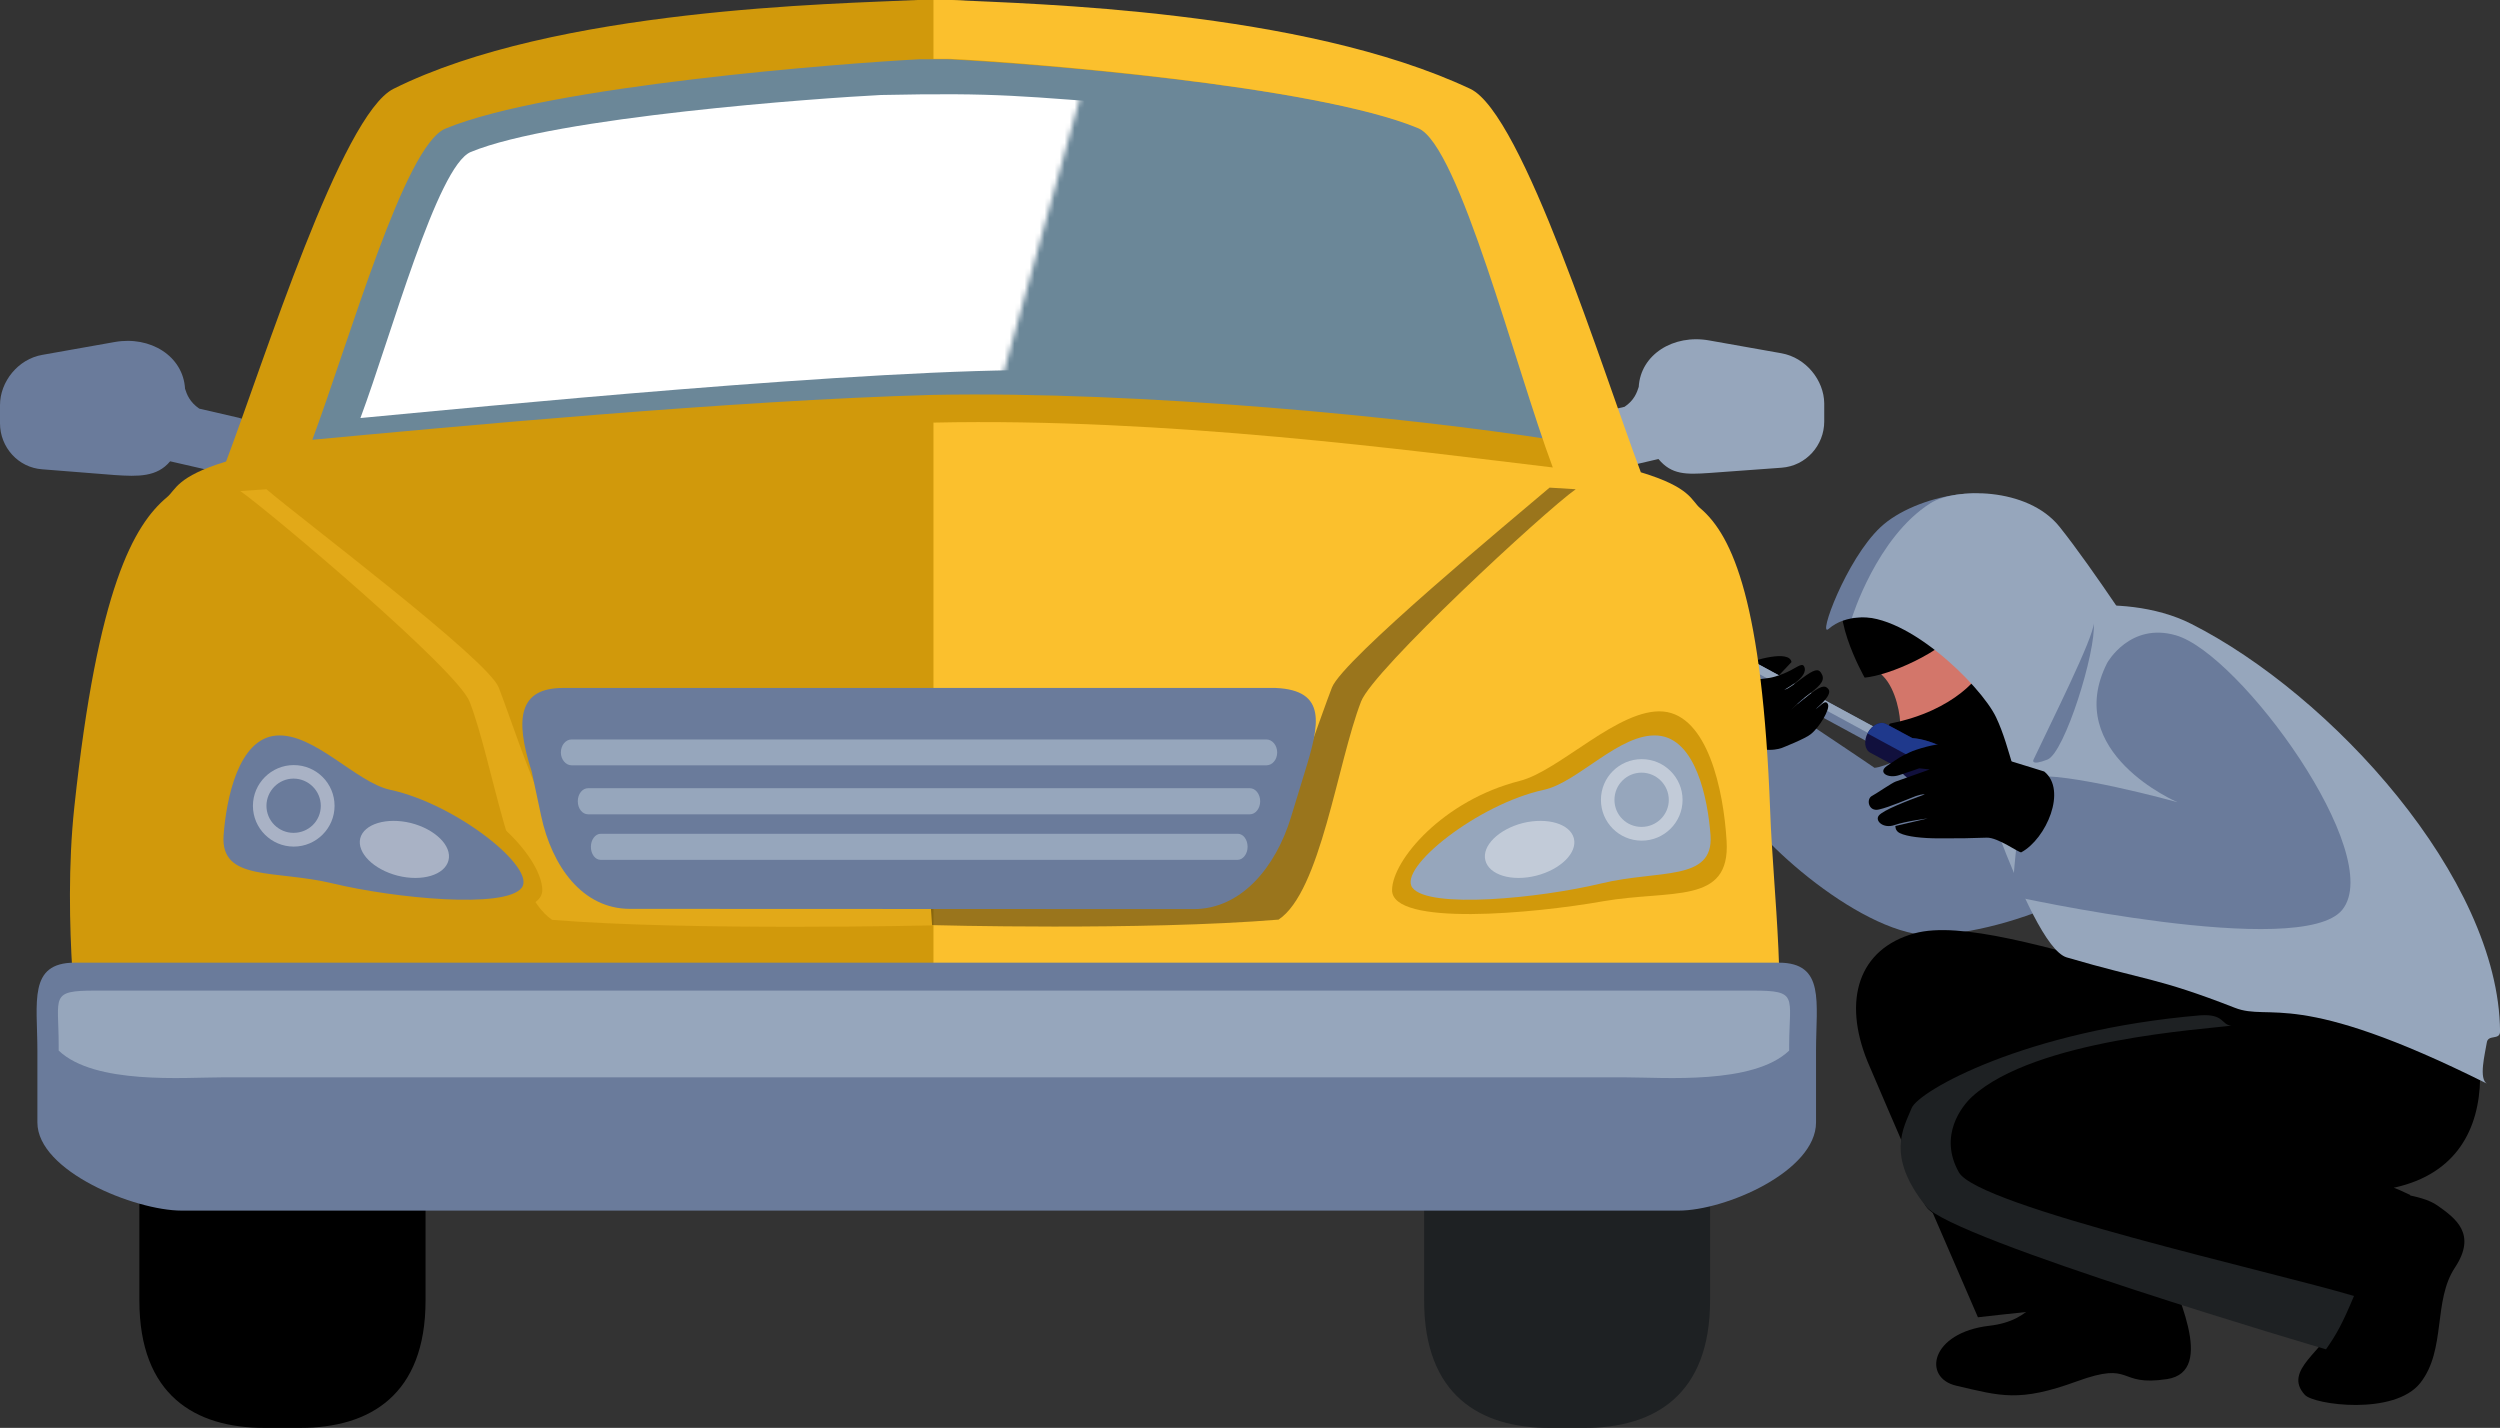 <svg width="499" height="285" viewBox="0 0 499 285" fill="none" xmlns="http://www.w3.org/2000/svg">
<rect x="0" y="0" width="499" height="285" fill="#333333" stroke="none"/>
<path d="M404.316 129.728C397.45 133.064 397.725 134.983 395.666 140.786C394.613 143.848 378.045 152.941 374.155 153.261C373.697 152.895 361.249 144.579 361.249 144.579C361.249 144.579 343.354 144.716 344.864 156.185C345.825 163.314 367.107 183.465 382.073 186.344C392.279 188.309 425.918 178.942 428.389 163.268C430.861 147.549 404.316 129.728 404.316 129.728Z" fill="#6A7B9B"/>
<path d="M470.535 235.695C477.171 238.665 482.892 238.071 486.599 240.676C490.123 243.189 494.425 246.297 490.032 252.968C485.592 259.594 488.293 269.373 483.121 275.998C477.949 282.624 461.839 280.385 460.054 278.42C455.477 273.485 464.265 269.464 465.729 264.3C467.194 259.137 465.363 260.782 460.97 254.156C456.53 247.485 470.535 235.695 470.535 235.695Z" fill="black"/>
<path d="M462.484 199.596C456.671 199.139 457.449 196.306 441.431 192.148C439.509 191.645 430.355 195.026 428.159 194.432C408.524 188.995 391.224 183.786 382.117 186.299C370.949 189.406 367.746 199.596 372.78 211.934C374.29 215.589 394.794 262.929 394.794 262.929C394.794 262.929 422.621 259.731 429.532 259.731C436.488 259.731 400.149 215.544 402.392 215.544C442.621 215.544 462.484 199.596 462.484 199.596Z" fill="black"/>
<path d="M431.091 249.266C434.248 257.628 442.487 273.713 432.555 275.267C422.349 276.82 426.056 271.52 414.523 275.723C402.989 279.927 399.328 278.648 390.495 276.592C383.676 275.038 385.278 265.99 397.086 264.62C405.827 263.614 407.246 258.177 412.509 252.967C417.772 247.712 431.091 249.266 431.091 249.266Z" fill="black"/>
<path d="M437.809 168.569C454.285 160.938 485.865 186.756 485.865 186.756C496.117 201.287 502.661 231.491 478.039 237.02C478.039 237.02 461.791 239.122 421.058 227.927C421.058 227.927 459.503 227.973 481.105 238.528C477.215 249.449 462.478 265.031 462.478 265.031C462.478 265.031 388.884 247.941 384.445 240.813C377.991 230.532 383.529 222.352 385.085 218.468C386.641 214.584 389.937 209.329 429.571 197.768C432.363 196.946 431.814 171.356 437.809 168.569Z" fill="black"/>
<path d="M384.454 240.813C376.307 230.669 380.014 225.049 381.57 221.164C382.943 217.783 404.225 205.628 439.191 202.658C443.997 202.338 443.356 204.577 445.37 204.714C440.198 205.445 406.239 207.41 393.653 218.88C391.593 220.753 386.879 226.694 390.998 234.005C394.843 240.813 453.7 253.836 469.855 258.68C467.521 264.255 466.377 266.311 464.272 269.327C464.226 269.327 389.671 247.393 384.454 240.813Z" fill="#1E2123"/>
<path d="M415.532 121.137C421.207 120.36 430.269 120.909 437.363 124.519C465.235 138.593 498.782 175.24 499.011 205.856C499.011 207.729 496.586 206.358 496.357 208.14C496.036 210.197 494.663 215.452 496.448 216.32C458.05 197.128 453.244 203.982 446.059 201.149C430.498 195.072 428.072 195.666 412.511 191.096C404.731 188.811 390.863 142.979 390.863 142.979L415.532 121.137Z" fill="#96A6BC"/>
<path d="M368.019 120.726C366.875 109.759 391.635 90.43 400.925 104.367C417.859 129.773 405.868 145.721 405.868 145.721C402.298 148.965 396.532 152.712 391.589 153.078C389.163 153.261 386.966 149.148 383.9 145.812C381.886 146.269 379.689 146.498 379.278 145.127C379.415 142.933 378.454 137.587 375.891 134.983C372.321 131.098 369.117 131.647 368.019 120.726Z" fill="#D3766A"/>
<path d="M372.185 135.257C377.31 134.755 387.288 130.322 391.727 125.113C391.727 125.113 395.846 130.916 395.846 132.744C395.846 134.572 390.171 141.883 377.356 144.396C376.12 144.625 378.867 148.646 381.109 149.149C383.352 149.651 384.313 155.866 387.471 156.46C390.629 157.1 392.734 156.186 393.146 159.11C393.466 161.349 401.842 158.333 407.517 152.941C409.439 151.113 413.375 151.479 414.794 147.321C416.258 143.117 404.313 116.796 397.723 112.318C391.132 107.795 374.702 111.998 369.347 116.385C363.946 120.772 372.185 135.257 372.185 135.257Z" fill="black"/>
<path d="M377.45 123.741C373.56 123.056 368.48 122.507 365.002 125.523C362.713 127.534 368.48 111.677 375.345 105.234C382.439 98.563 399.373 95.913 400.517 101.716C402.165 109.758 377.45 123.741 377.45 123.741Z" fill="#6A7B9B"/>
<path d="M369.625 123.376C379.602 121.274 395.346 136.719 398.413 143.162C401.479 149.605 402.12 157.419 405.095 159.338C407.841 161.075 428.939 130.688 428.939 130.688C428.939 130.688 417.726 113.415 411.044 105.098C404.637 97.147 390.22 97.33 385.323 100.438C374.568 107.246 369.625 123.376 369.625 123.376Z" fill="#96A6BC"/>
<path d="M405.872 151.662C409.304 144.351 417.954 127.169 417.908 124.382C418.412 130.002 412.096 150.291 408.663 151.616C405.231 152.941 405.872 151.662 405.872 151.662Z" fill="#6A7B9B"/>
<path d="M347.973 132.699C350.124 131.739 357.172 129.637 357.584 132.15L352.824 137.177L347.973 132.699Z" fill="black"/>
<path d="M420.608 132.287C411.454 150.245 434.613 160.116 434.613 160.116C434.613 160.116 412.049 153.855 405.322 155.089C402.575 160.573 401.66 178.851 401.66 178.851C401.66 178.851 459.418 191.645 467.519 181.592C476.352 170.625 447.107 130.459 434.292 126.804C425.139 124.154 420.608 132.287 420.608 132.287Z" fill="#6A7B9B"/>
<path d="M338.919 126.071L337.391 128.882L374.961 149.24L376.489 146.429L338.919 126.071Z" fill="#6A7B9B"/>
<path d="M375.654 147.823L338.125 127.489L338.903 126.026L376.432 146.361L375.654 147.823Z" fill="#96A6BC"/>
<path d="M396.845 155.545L394.053 154.037C392.863 152.484 390.895 150.838 388.515 149.513C386.09 148.188 383.664 147.457 381.696 147.32L376.433 144.487C375.289 143.893 373.687 144.67 372.817 146.269C371.948 147.868 372.177 149.65 373.321 150.244L378.584 153.078C379.774 154.677 381.742 156.276 384.168 157.556C386.593 158.881 388.973 159.612 390.987 159.749L393.779 161.257C394.923 161.851 396.525 161.074 397.394 159.475C398.218 157.921 397.989 156.139 396.845 155.545Z" fill="#11103D"/>
<path d="M396.847 155.545L394.055 154.037C392.865 152.484 390.897 150.838 388.517 149.513C386.092 148.188 383.666 147.457 381.698 147.32L376.435 144.487C375.291 143.893 373.689 144.67 372.819 146.269C372.819 146.315 372.773 146.36 372.773 146.406L397.213 159.658C397.259 159.612 397.305 159.566 397.305 159.521C398.22 157.921 397.991 156.139 396.847 155.545Z" fill="#1F398C"/>
<path d="M344.035 138.228C342.937 140.786 344.172 144.305 347.834 147.595C351.587 150.885 355.66 149.286 355.66 149.286C355.66 149.286 360.328 147.458 361.426 146.544C363.166 145.173 365.317 141.563 364.859 140.558C364.31 139.416 363.257 141.106 361.747 142.066C359.779 143.3 358.543 144.853 358.543 144.853C358.543 144.853 360.557 143.802 362.754 141.198C362.754 141.198 366.049 138.547 364.859 137.451C364.493 137.131 364.081 136.308 361.152 138.639C358.085 141.061 357.536 141.655 357.536 141.655C357.536 141.655 358.863 140.192 361.198 138.456C363.761 136.537 364.31 135.577 363.486 134.298C362.937 133.43 362.113 133.567 359.687 135.394C358.269 136.445 357.033 137.451 356.209 137.679C355.66 137.816 361.243 135.257 360.099 133.018C359.596 132.104 358.406 133.567 355.706 134.572C353.417 135.44 352.685 135.349 351.815 135.486C350.992 135.623 348.337 135.943 346.735 136.902C343.806 138.639 344.035 138.228 344.035 138.228Z" fill="black"/>
<path d="M408.024 153.992C408.024 153.992 390.907 148.6 388.802 148.463C386.468 148.28 382.257 149.651 381.296 150.108C379.053 151.159 379.328 151.068 376.674 152.85C374.706 154.175 376.857 155.455 379.053 154.723C380.93 154.129 383.081 153.353 383.081 153.353L385.186 153.581C385.186 153.581 379.053 155.774 378.367 156.003C377.68 156.231 374.568 158.379 373.699 158.836C372.417 159.43 372.921 162.08 375.026 161.578C377.131 161.121 381.067 159.384 382.44 158.882C383.813 158.425 384.179 158.562 384.179 158.562C380.427 159.933 375.896 161.715 375.026 162.766C374.156 163.817 375.896 165.462 378.138 164.685C380.381 163.908 384.774 163.36 384.774 163.36L378.321 164.868C378.321 164.868 378.23 165.827 379.191 166.284C380.655 167.015 383.813 167.335 386.925 167.335C391.502 167.335 392.875 167.335 396.537 167.198C398.779 167.107 403.081 170.305 403.447 170.123C408.436 167.427 412.647 157.694 408.024 153.992Z" fill="black"/>
<path d="M8.467 70.827L22.884 68.268C30.023 66.989 36.568 71.101 36.934 77.59C37.3 78.732 37.849 80.24 39.772 81.565L47.689 83.393C50.024 83.942 51.534 86.455 51.03 89.014C50.527 91.573 47.644 95.228 45.309 94.68L33.959 92.075C31.351 95.228 27.552 95.137 22.884 94.817L8.467 93.675C3.616 93.355 0 89.242 0 84.49V80.88C0 76.173 3.616 71.65 8.467 70.827Z" fill="#6A7B9B"/>
<path d="M341.33 259.593C341.33 278.466 330.162 285 316.432 285H309.155C295.425 285 284.258 278.466 284.258 259.593V218.011C284.258 199.093 295.425 183.785 309.155 183.785H316.432C330.208 183.785 341.33 199.093 341.33 218.011V259.593Z" fill="#1E2123"/>
<path d="M84.938 259.593C84.938 278.466 73.771 285 59.995 285H52.718C38.942 285 27.82 278.466 27.82 259.593V218.011C27.82 199.093 38.942 183.785 52.718 183.785H59.995C73.771 183.785 84.938 199.093 84.938 218.011V259.593Z" fill="black"/>
<g opacity="0.7">
<path opacity="0.7" d="M54.277 101.077L319.361 107.931L291.763 24.812L185.858 4.204L81.509 20.105L54.277 101.077Z" fill="#A6DDFF"/>
</g>
<path d="M338.819 105.144C337.079 103.682 336.988 101.032 327.056 98.016C319.459 77.773 303.532 27.052 293.097 22.025C263.074 7.631 205.682 0.777 189.48 0H183.119C166.871 0.777 110.761 1.645 78.54 17.73C68.151 22.939 52.773 71.878 45.13 92.121C35.199 95.137 35.107 97.787 33.322 99.25C26.732 104.779 19.501 117.253 14.832 161.121C12.361 184.242 15.931 209.649 15.931 209.649C15.931 209.649 27.51 239.899 42.11 240.356H329.482C332.182 240.356 336.896 235.512 336.896 235.512C336.896 235.512 351.908 187.167 351.908 161.121C351.862 121.229 345.455 110.719 338.819 105.144ZM186.093 78.824C146.047 79.921 90.348 85.176 62.339 87.78C69.753 67.903 80.737 29.062 88.884 25.681C109.571 17.09 168.885 12.566 183.439 11.835H189.16C203.714 12.52 262.387 16.953 283.074 25.544C291.221 28.879 302.434 67.857 309.848 87.78C281.564 83.348 227.879 78.001 186.093 78.824Z" fill="#D1990B"/>
<path d="M355.559 70.508L341.142 67.949C334.002 66.669 327.458 70.782 327.092 77.225C326.725 78.367 326.176 79.921 324.254 81.201L316.336 83.028C314.002 83.577 312.492 86.09 312.995 88.649C313.499 91.208 317.343 94.772 319.677 94.269L331.028 91.619C333.636 94.772 336.52 94.726 341.188 94.406L355.605 93.355C360.502 92.99 364.117 88.877 364.117 84.125V80.515C364.072 75.9 360.456 71.376 355.559 70.508Z" fill="#96A6BC"/>
<path d="M331.311 239.899C331.311 239.899 351.769 228.795 353.828 217.371C356.941 199.824 353.92 178.531 353.325 161.806C351.769 120.544 345.956 106.972 339.32 101.397C337.581 99.935 337.535 97.285 327.512 94.269C319.915 74.026 303.942 22.665 293.461 17.73C259.914 1.965 206.092 0.777 189.844 0H186.32V11.744H189.524C204.078 12.429 262.385 16.999 283.072 25.589C291.219 28.971 302.478 73.386 309.938 93.309C281.928 89.974 232.728 83.348 186.32 84.353V240.356H320.739C323.393 240.356 331.311 239.899 331.311 239.899Z" fill="#FBC02D"/>
<path d="M362.479 224.043C362.479 233.776 344.401 241.636 335.065 241.636H36.25C26.914 241.636 7.463 233.776 7.463 224.043V209.741C7.463 200.008 5.586 192.148 14.923 192.148H355.019C364.356 192.148 362.479 200.053 362.479 209.741V224.043Z" fill="#6A7B9B"/>
<path d="M349.887 197.723H18.99C9.882 197.723 11.713 198.865 11.713 208.598V209.695C18.898 216.549 36.839 215.041 44.208 215.041H324.623C331.992 215.041 349.978 216.549 357.118 209.695V208.598C357.164 198.865 358.995 197.723 349.887 197.723Z" fill="#96A6BC"/>
<path opacity="0.39" d="M123.16 178.851C111.307 174.51 104.304 149.515 99.544 137.223C97.393 131.648 60.459 103.865 53.182 97.651L47.965 98.016C54.281 102.495 91.306 133.75 93.732 140.056C98.492 152.348 101.787 178.028 110.208 183.603C137.623 185.842 186.594 184.7 186.594 184.7L186.868 180.816C174.42 181.273 144.396 180.542 123.16 178.851Z" fill="#FBC02D"/>
<path opacity="0.39" d="M185.77 180.77L186.044 184.654C186.044 184.654 227.784 185.796 255.198 183.557C263.62 177.982 266.915 152.302 271.675 140.01C274.1 133.704 308.197 102.129 314.513 97.65L309.295 97.331C302.064 103.499 268.013 131.648 265.862 137.222C261.102 149.514 254.146 174.509 242.292 178.851C221.102 180.541 198.31 181.272 185.77 180.77Z" fill="black"/>
<path d="M106.136 154.038C102.612 143.163 103.711 137.314 112.407 137.314H254.605C264.949 137.771 263.347 144.625 260.509 153.855L257.672 163.131C254.651 173.047 247.786 181.455 238.266 181.455L125.725 181.409C116.251 181.409 110.164 172.91 108.013 162.857L106.136 154.038Z" fill="#6A7B9B"/>
<path d="M254.926 150.2C254.926 151.616 253.965 152.759 252.775 152.759H114.1C112.91 152.759 111.949 151.571 111.949 150.2C111.949 148.738 112.91 147.595 114.1 147.595H252.775C253.965 147.595 254.926 148.783 254.926 150.2Z" fill="#96A6BC"/>
<path d="M251.531 159.933C251.531 161.349 250.616 162.537 249.472 162.537H117.388C116.243 162.537 115.328 161.395 115.328 159.933C115.328 158.47 116.243 157.328 117.388 157.328H249.472C250.616 157.328 251.531 158.516 251.531 159.933Z" fill="#96A6BC"/>
<path d="M249.019 169.027C249.019 170.443 248.103 171.631 247.005 171.631H119.909C118.811 171.631 117.941 170.489 117.941 169.027C117.941 167.61 118.811 166.422 119.909 166.422H247.051C248.149 166.422 249.019 167.564 249.019 169.027Z" fill="#96A6BC"/>
<mask id="mask0_521_1796" style="mask-type:alpha" maskUnits="userSpaceOnUse" x="60" y="4" width="160" height="95">
<path d="M60.871 98.701L90.025 26.503L219.866 4.112L193.55 98.747L60.871 98.701Z" fill="url(#paint0_linear_521_1796)"/>
</mask>
<g mask="url(#mask0_521_1796)">
<path d="M175.833 18.963C163.888 19.558 110.935 23.305 93.955 30.341C87.273 33.129 78.028 67.126 71.941 83.439C93.498 81.429 174.46 73.386 209.884 73.889C216.978 58.398 220.548 36.967 228.74 21.065C203.705 19.192 199.54 18.461 175.833 18.963Z" fill="url(#paint1_linear_521_1796)"/>
</g>
<path d="M108.244 177.617C108.153 171.676 98.084 159.75 82.752 155.866C74.788 153.855 62.98 141.243 54.102 142.02C45.269 142.843 42.065 157.648 41.47 167.884C40.738 180.678 52.5 177.525 66.184 179.901C79.823 182.323 108.336 185.019 108.244 177.617Z" fill="#D1990B"/>
<path d="M104.126 177.206C107.146 173.276 91.082 160.481 77.901 157.648C71.082 156.186 62.706 146.224 55.155 146.818C47.603 147.413 45.178 159.339 44.628 166.742C43.988 176.018 54.926 173.55 66.414 176.337C78.817 179.308 100.831 181.455 104.126 177.206Z" fill="#6A7B9B"/>
<path opacity="0.42" d="M50.484 160.846C50.484 156.368 54.146 152.712 58.631 152.712C63.116 152.712 66.778 156.322 66.778 160.846C66.778 165.324 63.116 168.98 58.631 168.98C54.146 168.98 50.484 165.324 50.484 160.846Z" fill="white"/>
<path d="M53.184 160.846C53.184 157.876 55.609 155.409 58.584 155.409C61.559 155.409 64.03 157.831 64.03 160.846C64.03 163.862 61.605 166.238 58.584 166.238C55.609 166.238 53.184 163.817 53.184 160.846Z" fill="#6A7B9B"/>
<path opacity="0.42" d="M71.902 167.335C72.634 164.457 77.165 163.086 82.016 164.274C86.868 165.508 90.255 168.843 89.522 171.722C88.79 174.647 84.259 176.017 79.362 174.784C74.556 173.55 71.215 170.214 71.902 167.335Z" fill="white"/>
<path d="M277.856 177.617C277.947 171.676 288.016 159.75 303.348 155.866C311.312 153.855 323.165 141.243 331.999 142.02C340.832 142.843 344.035 157.648 344.63 167.884C345.408 180.678 333.6 177.525 319.916 179.901C306.277 182.323 277.719 185.019 277.856 177.617Z" fill="#D1990B"/>
<path d="M281.928 177.206C278.907 173.276 295.017 160.481 308.153 157.648C314.972 156.186 323.347 146.224 330.899 146.818C338.45 147.413 340.876 159.339 341.425 166.742C342.066 176.018 331.082 173.55 319.594 176.337C307.237 179.308 285.223 181.455 281.928 177.206Z" fill="#96A6BC"/>
<path opacity="0.42" d="M335.84 159.659C335.84 155.181 332.179 151.525 327.693 151.525C323.208 151.525 319.547 155.135 319.547 159.659C319.547 164.137 323.162 167.793 327.693 167.793C332.179 167.793 335.84 164.137 335.84 159.659Z" fill="white"/>
<path d="M333.093 159.659C333.093 156.689 330.667 154.221 327.647 154.221C324.672 154.221 322.246 156.643 322.246 159.659C322.246 162.675 324.672 165.051 327.647 165.051C330.667 165.051 333.093 162.629 333.093 159.659Z" fill="#96A6BC"/>
<path opacity="0.42" d="M314.145 167.335C313.412 164.457 308.881 163.086 303.984 164.274C299.133 165.508 295.746 168.843 296.478 171.722C297.211 174.647 301.742 176.017 306.639 174.784C311.49 173.55 314.877 170.214 314.145 167.335Z" fill="white"/>
<defs>
<linearGradient id="paint0_linear_521_1796" x1="62.161" y1="4.421" x2="242.431" y2="113.094" gradientUnits="userSpaceOnUse">
<stop stop-color="white"/>
<stop offset="0.062" stop-color="#F9F9F9"/>
<stop offset="0.145" stop-color="#E8E8E8"/>
<stop offset="0.24" stop-color="#CCCCCC"/>
<stop offset="0.344" stop-color="#A5A5A5"/>
<stop offset="0.454" stop-color="#747474"/>
<stop offset="0.569" stop-color="#383838"/>
<stop offset="0.665"/>
</linearGradient>
<linearGradient id="paint1_linear_521_1796" x1="194.787" y1="28.406" x2="72.487" y2="96.127" gradientUnits="userSpaceOnUse">
<stop stop-color="white"/>
<stop offset="0.67" stop-color="white"/>
</linearGradient>
</defs>
</svg>
